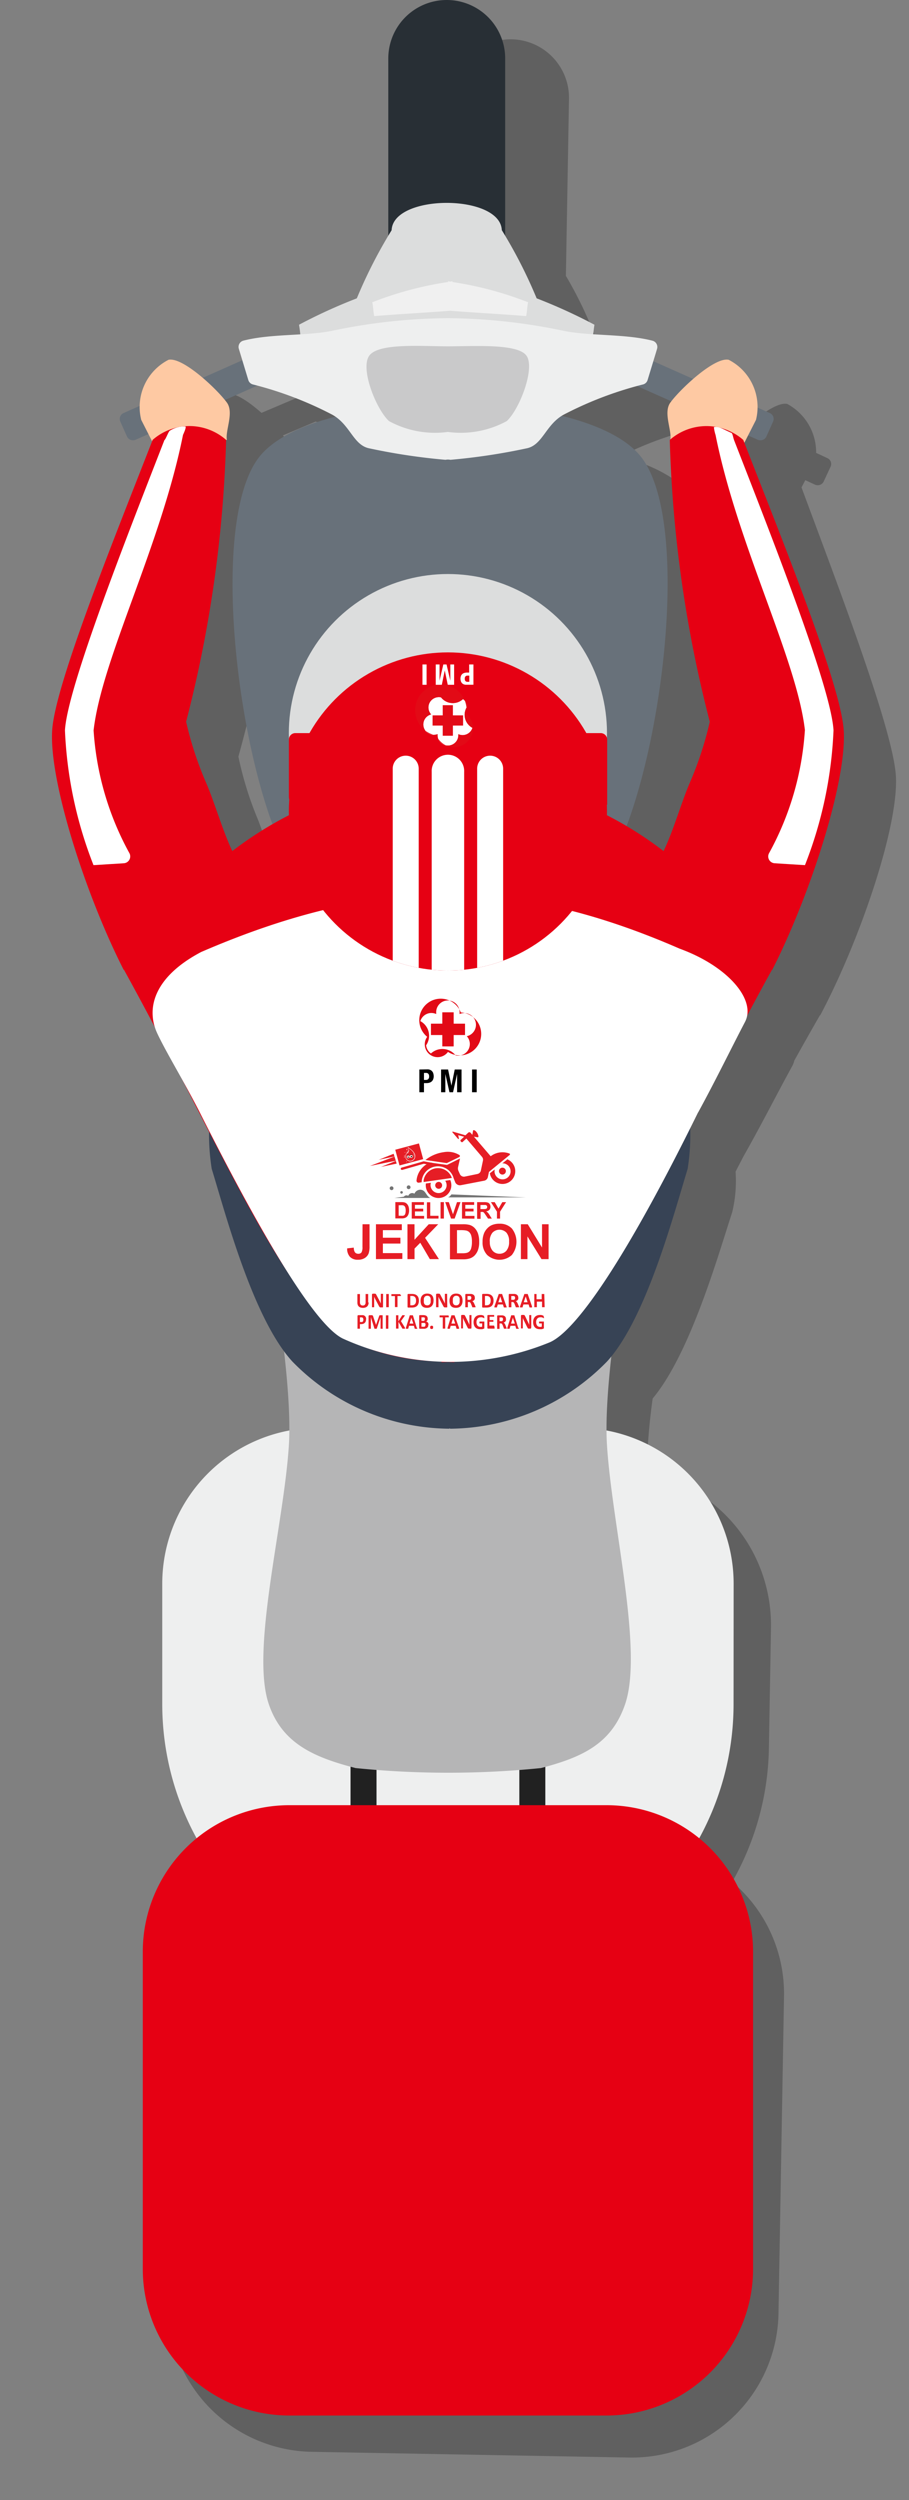 <svg id="map_driver" xmlns="http://www.w3.org/2000/svg" xmlns:xlink="http://www.w3.org/1999/xlink" width="24" height="66" viewBox="0 0 24 66">
  <rect x="0" y="0" width="24" height="66" fill="#808080" stroke="none"/>
  <defs>
    <clipPath id="clip-path">
      <circle id="Ellipse_21" data-name="Ellipse 21" cx="4.2" cy="4.2" r="4.2"/>
    </clipPath>
  </defs>
  <rect id="Map_Driver-2" data-name="Map_Driver" width="24" height="66" fill="none"/>
  <g id="Map_driver-3" data-name="Map_driver" transform="translate(1.372)">
    <path id="Path_682" data-name="Path 682" d="M25.124,12.243l.081-4.672a1.543,1.543,0,1,1,3.086.054L28.209,12.3a10.588,10.588,0,0,1,.8,1.673,10.534,10.534,0,0,1,1.512.727c-.015.088-.026.171-.035.25a8.8,8.8,0,0,1,1.566.2.171.171,0,0,1,.112.216l-.1.324,1.04.485c.345-.289.736-.541.949-.494a1.449,1.449,0,0,1,.763,1.292l.3.14a.169.169,0,0,1,.082.224l-.181.389a.175.175,0,0,1-.233.085l-.254-.118-.1.192c.926,2.505,2.433,6.417,2.493,7.638.065,1.338-.956,4.334-2,6.3l-.006-.005q-.352.613-.678,1.2a.579.579,0,0,1-.059.153c-.351.634-.818,1.558-1.277,2.364l-.214.413A3.514,3.514,0,0,1,32.6,37.02c-.361,1.1-1.1,3.722-2.1,4.918a17.545,17.545,0,0,0-.161,1.951,4.114,4.114,0,0,1,3.285,4.1c-.017.994-.036,2.086-.055,3.18A7.37,7.37,0,0,1,32.6,54.7a3.86,3.86,0,0,1,1.368,3.018l-.146,8.378a3.869,3.869,0,0,1-3.934,3.8L21.5,69.745a3.869,3.869,0,0,1-3.8-3.934l.146-8.378a3.861,3.861,0,0,1,1.472-2.969,7.371,7.371,0,0,1-.844-3.555c.019-1.094.038-2.186.056-3.18a4.114,4.114,0,0,1,3.427-3.986,18.328,18.328,0,0,0-.1-2.091,18.5,18.5,0,0,1-1.826-4.85,3.263,3.263,0,0,1-.057-.977L19.2,34.247c-.216-.4-.409-.762-.536-1.045a1.354,1.354,0,0,1-.051-.129q-.383-.758-.8-1.559l-.006.005c-.974-2-1.89-5.03-1.778-6.365.1-1.225,1.763-5.117,2.774-7.586l-.093-.192-.341.145a.175.175,0,0,1-.23-.093l-.168-.4a.169.169,0,0,1,.089-.221l.405-.171a1.449,1.449,0,0,1,.807-1.219c.208-.038.571.208.9.5l1.047-.444-.086-.3a.171.171,0,0,1,.12-.213,8.328,8.328,0,0,1,1.509-.141c-.006-.081-.015-.166-.027-.256a10.536,10.536,0,0,1,1.537-.673,10.583,10.583,0,0,1,.861-1.644Zm-3.53,3.906-.855.363q.027.034.048.064c.189.269-.058.73-.017.986l-.032,0,.01.008a33.23,33.23,0,0,1-1.186,7.421,9.143,9.143,0,0,0,.5,1.624c.218.531.411,1.27.66,1.807a9.942,9.942,0,0,1,1.073-.694c-1-2.889-1.424-8.206-.167-9.715A3.8,3.8,0,0,1,23.647,17a1.016,1.016,0,0,0-.086-.056,9.3,9.3,0,0,0-1.968-.8Zm10.031.186a9.207,9.207,0,0,0-1.954.718l-.053.031a3.9,3.9,0,0,1,2.068,1.107c1.208,1.561.578,6.913-.542,9.753a10,10,0,0,1,.964.679c.266-.527.486-1.26.722-1.783a9.135,9.135,0,0,0,.557-1.606,33.227,33.227,0,0,1-.926-7.457l.015-.012c.05-.255-.181-.723.017-.986l.023-.03Z" transform="translate(-14.64 -5.017)" fill="rgba(0,0,0,0.25)" fill-rule="evenodd"/>
    <g id="Group_1023" data-name="Group 1023">
      <g id="Motor" transform="translate(1.791)">
        <path id="Path_683" data-name="Path 683" d="M62.886,1.543a1.543,1.543,0,1,0-3.086,0V17.314a1.543,1.543,0,1,0,3.086,0Z" transform="translate(-52.711)" fill="#282f35" fill-rule="evenodd"/>
        <path id="Path_684" data-name="Path 684" d="M52.431,31.962c.043-.96,2.866-.96,2.909,0a12.735,12.735,0,0,1,1.631,4.118c.01.365-.389.763-.785,1.032a9.419,9.419,0,0,1-2.3.218,9.419,9.419,0,0,1-2.3-.218c-.394-.269-.794-.667-.785-1.032a12.735,12.735,0,0,1,1.631-4.118Z" transform="translate(-45.254 -25.886)" fill="#dcdddd" fill-rule="evenodd"/>
        <path id="Path_685" data-name="Path 685" d="M50.061,41.837a14.091,14.091,0,0,1,3.789,1.36c-.053.336-.044.591-.1.927-1.354-.147-2.461-.215-3.8-.358-1.342.143-2.449.211-3.8.358-.051-.336-.043-.591-.1-.927a14.093,14.093,0,0,1,3.789-1.36v-.05l.111.025.111-.025v.05Z" transform="translate(-41.318 -34.624)" fill="#dcdddd" fill-rule="evenodd"/>
        <path id="Path_686" data-name="Path 686" d="M59.437,43.334a9.194,9.194,0,0,1,2,.535c-.028.132-.023.232-.051.365-.714-.058-1.3-.085-2.006-.141-.708.056-1.291.083-2.006.141-.027-.132-.023-.232-.051-.365a9.2,9.2,0,0,1,2-.535v-.02l.059.01.059-.01v.02Z" transform="translate(-50.657 -35.889)" fill="#f0f0f0" fill-rule="evenodd"/>
        <path id="Path_687" data-name="Path 687" d="M37.614,74.7c-1.493-1.861-2.577-9.305-1.08-11.166s8.565-1.861,10.058,0,.4,9.305-1.1,11.166-6.385,1.861-7.878,0Z" transform="translate(-32.84 -51.486)" fill="#68717a" fill-rule="evenodd"/>
        <path id="Path_688" data-name="Path 688" d="M37.707,51.47l-.359-.722Z" transform="translate(-34.108 -42.048)" fill="none" fill-rule="evenodd"/>
        <path id="Path_689" data-name="Path 689" d="M23.659,56.311l2.706-1.353" transform="translate(-22.766 -45.537)" fill="none" fill-rule="evenodd"/>
        <path id="Path_690" data-name="Path 690" d="M40.073,224a4.114,4.114,0,0,0-4.114-4.114H29.1A4.114,4.114,0,0,0,24.987,224v3.181a7.371,7.371,0,0,0,7.371,7.371H32.7a7.371,7.371,0,0,0,7.371-7.371Z" transform="translate(-23.866 -182.192)" fill="#eeefef" fill-rule="evenodd"/>
        <rect id="Rectangle_675" data-name="Rectangle 675" width="0.686" height="2.743" transform="translate(6.092 46.411)" fill="#212121"/>
        <rect id="Rectangle_676" data-name="Rectangle 676" width="0.686" height="2.743" transform="translate(10.549 46.411)" fill="#212121"/>
        <g id="Group_1014" data-name="Group 1014" transform="translate(0 8.4)">
          <path id="Path_691" data-name="Path 691" d="M22.248,54.011l-3.7,1.646a.169.169,0,0,0-.086.223l.175.392a.175.175,0,0,0,.231.089l3.693-1.643Z" transform="translate(-18.449 -53.152)" fill="#68717a" fill-rule="evenodd"/>
          <path id="Path_692" data-name="Path 692" d="M95.467,54.011l3.7,1.646a.169.169,0,0,1,.086.223l-.175.392a.175.175,0,0,1-.231.089l-3.693-1.643Z" transform="translate(-82.004 -53.152)" fill="#68717a" fill-rule="evenodd"/>
          <g id="Group_1013" data-name="Group 1013" transform="translate(3.135)">
            <path id="Path_693" data-name="Path 693" d="M42.264,49a.455.455,0,0,1,.064,0,15.344,15.344,0,0,1,2.991.334c.687.141,1.627.074,2.35.262a.171.171,0,0,1,.116.214c-.069.231-.195.642-.25.824a.171.171,0,0,1-.119.115,9.574,9.574,0,0,0-2.1.8c-.48.268-.552.812-.988.89a16.29,16.29,0,0,1-2,.3.308.308,0,0,0-.128,0,16.29,16.29,0,0,1-2-.3c-.436-.078-.509-.622-.988-.89a9.564,9.564,0,0,0-2.1-.8.171.171,0,0,1-.119-.116l-.25-.824a.171.171,0,0,1,.116-.215c.724-.189,1.663-.12,2.351-.262A15.343,15.343,0,0,1,42.2,49,.458.458,0,0,1,42.264,49Z" transform="translate(-36.735 -49)" fill="#eeefef" fill-rule="evenodd"/>
            <path id="Path_694" data-name="Path 694" d="M58.6,53.3c.689,0,1.819-.077,2.068.237s-.165,1.412-.512,1.736a2.539,2.539,0,0,1-1.556.287,2.538,2.538,0,0,1-1.556-.287c-.346-.324-.773-1.407-.512-1.736S57.913,53.3,58.6,53.3Z" transform="translate(-53.073 -52.557)" fill="#c9c9ca" fill-rule="evenodd"/>
          </g>
        </g>
        <path id="Path_695" data-name="Path 695" d="M37.768,173H48.492s-1.333,6.041-1.172,8.513c.137,2.119.963,5.4.477,6.823-.358,1.046-1.136,1.4-2.222,1.684a24.37,24.37,0,0,1-4.892,0c-1.085-.281-1.934-.639-2.292-1.684-.486-1.418.39-4.7.528-6.823.161-2.469-1.151-8.5-1.152-8.513Z" transform="translate(-34.456 -143.343)" fill="#b5b5b6" fill-rule="evenodd"/>
        <path id="Path_696" data-name="Path 696" d="M38.1,281.867A3.869,3.869,0,0,0,34.234,278H25.854a3.869,3.869,0,0,0-3.867,3.867v8.379a3.869,3.869,0,0,0,3.867,3.867h8.379a3.869,3.869,0,0,0,3.867-3.867Z" transform="translate(-21.38 -230.343)" fill="#e60013" fill-rule="evenodd"/>
      </g>
      <g id="Driver" transform="translate(0 9.488)">
        <path id="Path_697" data-name="Path 697" d="M104.759,57.672l-1.888-.2c.045-.255-.193-.72,0-.986.257-.353,1.162-1.207,1.539-1.13a1.4,1.4,0,0,1,.722,1.587l-.373.734" transform="translate(-86.544 -55.346)" fill="#fec9a3" fill-rule="evenodd"/>
        <path id="Path_698" data-name="Path 698" d="M21.817,57.672l1.888-.2c-.045-.255.193-.72,0-.986-.257-.353-1.162-1.207-1.539-1.13a1.4,1.4,0,0,0-.722,1.587l.373.734" transform="translate(-19.087 -55.346)" fill="#fec9a3" fill-rule="evenodd"/>
        <g id="Celana" transform="translate(4.138 19.55)">
          <path id="Path_699" data-name="Path 699" d="M44.788,169.389a5.884,5.884,0,0,1,0,1.82c-.355,1.151-1.084,3.943-2.129,5.086a5.848,5.848,0,0,1-4.143,1.774l-.011-.013-.011.013a5.848,5.848,0,0,1-4.143-1.774c-1.046-1.143-1.774-3.935-2.129-5.086a5.861,5.861,0,0,1,0-1.82Z" transform="translate(-32.142 -169.389)" fill="#374355" fill-rule="evenodd"/>
        </g>
        <g id="Jaket" transform="translate(0 1.768)">
          <path id="Jaket1" d="M18.627,74.871a9.664,9.664,0,0,1,5.524,2c.257-.531.464-1.269.691-1.8a9.14,9.14,0,0,0,.529-1.615,33.224,33.224,0,0,1-1.056-7.44,1.47,1.47,0,0,1,1.94,0c.966,2.486,2.571,6.431,2.652,7.661.088,1.337-.88,4.35-1.889,6.333l-.006-.005c-2.412,4.379-3.823,7.876-5.657,9.649a5.975,5.975,0,0,1-2.728.69v.022l-.169-.01-.169.01v-.023a5.97,5.97,0,0,1-2.728-.69c-1.834-1.774-3.245-5.27-5.657-9.649l-.006.005c-1.009-1.983-1.977-5-1.889-6.333.081-1.231,1.686-5.176,2.652-7.661a1.47,1.47,0,0,1,1.94,0,33.258,33.258,0,0,1-1.056,7.44,9.126,9.126,0,0,0,.529,1.615c.227.527.434,1.263.691,1.8a9.664,9.664,0,0,1,5.524-2v-.014l.169.006.169-.006Z" transform="translate(-8.003 -65.658)" fill="#e60013" fill-rule="evenodd"/>
          <path id="lengan" d="M10.747,73.685a7.768,7.768,0,0,0,.949,3.248.181.181,0,0,1-.151.26l-.8.05a10.97,10.97,0,0,1-.754-3.558c.062-1.135,1.659-5.176,2.625-7.661.04-.028.109-.236.146-.252a.747.747,0,0,1,.4-.112c.058-.008-.052.215-.055.228C12.521,68.814,10.962,71.8,10.747,73.685Z" transform="translate(-9.648 -65.659)" fill="#fff" fill-rule="evenodd"/>
          <path id="lengan1" d="M112.334,73.762a7.77,7.77,0,0,1-.949,3.248.18.18,0,0,0,.151.26l.8.05a10.965,10.965,0,0,0,.754-3.558c-.062-1.135-1.659-5.176-2.625-7.661-.023-.059-.04-.178-.067-.19-.259-.116-.327-.174-.467-.156a1.064,1.064,0,0,0,.045.209c.586,2.927,2.146,5.916,2.36,7.8Z" transform="translate(-92.455 -65.736)" fill="#fff" fill-rule="evenodd"/>
          <path id="Path_700" data-name="Path 700" d="M37.91,143.5c.446-.814.9-1.745,1.236-2.386.308-.579-.44-1.47-1.721-1.937-4.259-1.856-7.859-1.98-12.636.087-1.232.649-1.472,1.481-1.156,2.154.238.507.7,1.257,1.121,2.082,1.85,3.675,3.11,5.65,3.779,5.971a6.887,6.887,0,0,0,5.425.111c.711-.262,2.067-2.254,3.95-6.082Z" transform="translate(-20.85 -125.387)" fill="#fff" fill-rule="evenodd"/>
          <g id="Group_1015" data-name="Group 1015" transform="translate(9.685 15.142)">
            <path id="Path_701" data-name="Path 701" d="M66.944,156.179h.3v.3h-.3v.3h-.3v-.3h-.3v-.3h.3v-.3h.3v.3" transform="translate(-66.023 -155.552)" fill="#e20a16"/>
            <path id="Path_702" data-name="Path 702" d="M64.72,154.958a.567.567,0,1,1,.886-.644.567.567,0,1,1-.338,1.041.339.339,0,0,1-.548-.4Zm-.179-.414a.44.44,0,0,1,.15.636.307.307,0,0,0,.127.217.444.444,0,0,1,.652.051.312.312,0,0,0,.245-.051.305.305,0,0,0,.049-.456.309.309,0,1,0-.19-.585v-.032a.309.309,0,1,0-.617,0c0,.011,0,.021,0,.032a.305.305,0,0,0-.419.187" transform="translate(-64.497 -153.983)" fill="#e20a16"/>
            <path id="Path_703" data-name="Path 703" d="M65.977,165.3H66.1v-.6h-.122Zm-.817-.6v.6h.112v-.483l.109.483h.095l.107-.483,0,.483H65.7v-.6h-.18l-.087.427-.088-.427Zm-.574,0v.6h.122v-.241h.065a.264.264,0,0,0,.079-.011.157.157,0,0,0,.06-.033.143.143,0,0,0,.039-.057.21.21,0,0,0,.014-.081.257.257,0,0,0-.009-.066.154.154,0,0,0-.028-.058.136.136,0,0,0-.051-.041.172.172,0,0,0-.078-.016Zm.122.274v-.184h.051a.08.08,0,0,1,.065.024.105.105,0,0,1,.02.07.091.091,0,0,1-.023.069.079.079,0,0,1-.058.022h-.054" transform="translate(-64.571 -162.863)" fill-rule="evenodd"/>
          </g>
          <g id="Group_1018" data-name="Group 1018" transform="translate(7.796 20.48)">
            <g id="Group_1016" data-name="Group 1016">
              <path id="Path_704" data-name="Path 704" d="M60.89,185.126h.16a.316.316,0,0,1,.083.008.147.147,0,0,1,.065.04.191.191,0,0,1,.041.07.322.322,0,0,1,.014.1.284.284,0,0,1-.013.092.192.192,0,0,1-.046.077.156.156,0,0,1-.062.034.269.269,0,0,1-.077.009H60.89Zm.088.073v.287h.065a.239.239,0,0,0,.053,0,.082.082,0,0,0,.035-.017.093.093,0,0,0,.023-.042.285.285,0,0,0,.009-.079.262.262,0,0,0-.009-.077.1.1,0,0,0-.025-.042.083.083,0,0,0-.041-.02.4.4,0,0,0-.072,0h-.039Z" transform="translate(-59.62 -185.126)" fill="#e61d25"/>
              <path id="Path_705" data-name="Path 705" d="M63.415,185.561v-.434h.322v.073H63.5v.1h.218v.073H63.5v.118h.242v.073Z" transform="translate(-61.712 -185.127)" fill="#e61d25"/>
              <path id="Path_706" data-name="Path 706" d="M65.757,185.578v-.43h.088v.357h.218v.073Z" transform="translate(-63.653 -185.144)" fill="#e61d25"/>
              <rect id="Rectangle_677" data-name="Rectangle 677" width="0.088" height="0.434" transform="translate(2.464 0)" fill="#e61d25"/>
              <path id="Path_707" data-name="Path 707" d="M68.726,185.561l-.154-.434h.095l.11.321.106-.321h.093l-.155.434h-.093Z" transform="translate(-65.985 -185.127)" fill="#e61d25"/>
              <path id="Path_708" data-name="Path 708" d="M71.156,185.561v-.434h.321v.073h-.234v.1h.218v.073h-.218v.118h.242v.073Z" transform="translate(-68.126 -185.127)" fill="#e61d25"/>
              <path id="Path_709" data-name="Path 709" d="M73.486,185.559v-.434h.184a.319.319,0,0,1,.1.012.1.1,0,0,1,.05.042.126.126,0,0,1,.019.069.116.116,0,0,1-.029.081.137.137,0,0,1-.086.04.2.2,0,0,1,.047.036.491.491,0,0,1,.05.07l.053.085h-.1l-.063-.094a.6.6,0,0,0-.046-.064.067.067,0,0,0-.026-.017.145.145,0,0,0-.044,0h-.017v.181h-.087Zm.088-.25h.065a.343.343,0,0,0,.079-.005.047.047,0,0,0,.025-.018.056.056,0,0,0,.009-.033.051.051,0,0,0-.012-.035.054.054,0,0,0-.033-.017h-.132Z" transform="translate(-70.057 -185.125)" fill="#e61d25"/>
              <path id="Path_710" data-name="Path 710" d="M75.773,185.561v-.182l-.159-.251h.1l.1.171.1-.171h.1l-.159.252v.182Z" transform="translate(-71.82 -185.127)" fill="#e61d25"/>
              <path id="Path_711" data-name="Path 711" d="M53.887,188.533h.185v.583a.6.6,0,0,1-.02.176.248.248,0,0,1-.1.129.324.324,0,0,1-.187.049.278.278,0,0,1-.21-.076.312.312,0,0,1-.074-.224l.175-.02a.242.242,0,0,0,.023.112.1.1,0,0,0,.092.05.1.1,0,0,0,.088-.035.279.279,0,0,0,.026-.147Z" transform="translate(-53.483 -187.949)" fill="#e61d25"/>
              <path id="Path_712" data-name="Path 712" d="M57.907,189.45v-.921h.683v.156h-.5v.2h.463v.154h-.463v.252h.514v.154Z" transform="translate(-57.149 -187.945)" fill="#e61d25"/>
              <path id="Path_713" data-name="Path 713" d="M62.756,189.45v-.921h.186v.409l.376-.409h.25l-.347.359.366.562h-.24l-.253-.432-.151.154v.278Z" transform="translate(-61.166 -187.945)" fill="#e61d25"/>
              <path id="Path_714" data-name="Path 714" d="M69.3,188.531h.34a.669.669,0,0,1,.175.017.309.309,0,0,1,.139.085.406.406,0,0,1,.088.149.681.681,0,0,1,.03.218.6.6,0,0,1-.028.2.407.407,0,0,1-.1.163.326.326,0,0,1-.131.074.558.558,0,0,1-.164.02H69.3v-.921Zm.186.156v.61h.139a.5.5,0,0,0,.112-.009.17.17,0,0,0,.075-.038.2.2,0,0,0,.049-.089.6.6,0,0,0,.019-.169.552.552,0,0,0-.019-.164.21.21,0,0,0-.053-.089.176.176,0,0,0-.086-.043.844.844,0,0,0-.153-.009h-.084Z" transform="translate(-66.588 -187.947)" fill="#e61d25"/>
              <path id="Path_715" data-name="Path 715" d="M74.325,188.921a.584.584,0,0,1,.042-.236.434.434,0,0,1,.086-.126.358.358,0,0,1,.119-.083.505.505,0,0,1,.2-.036.432.432,0,0,1,.326.126.564.564,0,0,1,0,.7.484.484,0,0,1-.651,0A.476.476,0,0,1,74.325,188.921Zm.192-.006a.345.345,0,0,0,.072.237.235.235,0,0,0,.183.081.233.233,0,0,0,.182-.08.352.352,0,0,0,.071-.24.346.346,0,0,0-.069-.236.257.257,0,0,0-.37,0,.348.348,0,0,0-.071.238Z" transform="translate(-70.752 -187.87)" fill="#e61d25"/>
              <path id="Path_716" data-name="Path 716" d="M80.226,189.45v-.921h.181l.377.615v-.615h.173v.921H80.77l-.371-.6v.6Z" transform="translate(-75.641 -187.945)" fill="#e61d25"/>
            </g>
            <g id="Group_1017" data-name="Group 1017" transform="translate(0.265 2.414)">
              <path id="Path_717" data-name="Path 717" d="M55.351,199.461a.168.168,0,0,1-.01.06.118.118,0,0,1-.029.045.125.125,0,0,1-.047.028.2.2,0,0,1-.064.01.206.206,0,0,1-.062-.009.121.121,0,0,1-.046-.026.114.114,0,0,1-.029-.043.171.171,0,0,1-.01-.061v-.221a.009.009,0,0,1,0-.005l.006,0,.011,0h.034l.011,0,.006,0a.008.008,0,0,1,0,.005v.214a.116.116,0,0,0,.005.037.066.066,0,0,0,.015.026.064.064,0,0,0,.024.016.089.089,0,0,0,.031.005.084.084,0,0,0,.031-.005.061.061,0,0,0,.023-.016.07.07,0,0,0,.015-.025.105.105,0,0,0,.005-.034v-.219a.009.009,0,0,1,0-.005l.006,0,.011,0h.034l.011,0,.006,0a.009.009,0,0,1,0,.005v.218Z" transform="translate(-55.051 -199.226)" fill="#e61d25"/>
              <path id="Path_718" data-name="Path 718" d="M57.543,199.581a.027.027,0,0,1,0,.011.026.026,0,0,1-.006.009l-.009,0-.011,0h-.031l-.017,0a.035.035,0,0,1-.013-.007.062.062,0,0,1-.012-.014l-.013-.023-.09-.17-.016-.033-.015-.034h0c0,.013,0,.027,0,.04s0,.027,0,.042v.19a.009.009,0,0,1,0,.005l-.005,0-.01,0a.161.161,0,0,1-.033,0l-.01,0,0,0a.009.009,0,0,1,0-.005v-.326a.025.025,0,0,1,.008-.02.028.028,0,0,1,.019-.007h.04l.017,0a.037.037,0,0,1,.013.006.043.043,0,0,1,.011.011.144.144,0,0,1,.01.019l.071.133.012.024.012.023.011.023.01.022h0c0-.013,0-.027,0-.041s0-.028,0-.041v-.17a.009.009,0,0,1,0-.005l.006,0,.01,0h.033l.01,0,0,0a.009.009,0,0,1,0,.005Z" transform="translate(-56.864 -199.236)" fill="#e61d25"/>
              <path id="Path_719" data-name="Path 719" d="M59.533,199.586a.008.008,0,0,1,0,0l-.006,0-.011,0h-.034l-.011,0-.006,0a.007.007,0,0,1,0,0v-.343a.008.008,0,0,1,0-.005l.006,0,.011,0h.034l.011,0,.006,0a.008.008,0,0,1,0,.005Z" transform="translate(-58.701 -199.226)" fill="#e61d25"/>
              <path id="Path_720" data-name="Path 720" d="M60.416,199.278v.014a.033.033,0,0,1,0,.009.012.012,0,0,1,0,.005l0,0h-.091v.292a.008.008,0,0,1,0,0l-.006,0-.011,0h-.034l-.011,0-.006,0a.007.007,0,0,1,0,0v-.291h-.093l0,0,0-.005a.042.042,0,0,1,0-.009.107.107,0,0,1,0-.014.113.113,0,0,1,0-.014.047.047,0,0,1,0-.009l0,0,0,0H60.4l0,0,0,0a.037.037,0,0,1,0,.009v.014Z" transform="translate(-59.263 -199.241)" fill="#e61d25"/>
              <path id="Path_721" data-name="Path 721" d="M63.063,199.43a.247.247,0,0,1-.013.086.143.143,0,0,1-.037.058.148.148,0,0,1-.059.033.3.3,0,0,1-.083.01h-.087a.023.023,0,0,1-.015-.005.022.022,0,0,1-.006-.017v-.316a.022.022,0,0,1,.006-.017.022.022,0,0,1,.015-.005h.093a.263.263,0,0,1,.082.011.151.151,0,0,1,.057.034.145.145,0,0,1,.035.055.218.218,0,0,1,.012.076Zm-.076,0a.178.178,0,0,0-.006-.048.1.1,0,0,0-.019-.038.088.088,0,0,0-.034-.025.141.141,0,0,0-.055-.009h-.037v.247h.039a.147.147,0,0,0,.051-.008.087.087,0,0,0,.034-.024.1.1,0,0,0,.021-.039.2.2,0,0,0,.007-.055Z" transform="translate(-61.436 -199.247)" fill="#e61d25"/>
              <path id="Path_722" data-name="Path 722" d="M65.117,199.389a.267.267,0,0,1-.011.081.165.165,0,0,1-.033.061.141.141,0,0,1-.055.038.2.2,0,0,1-.075.013.224.224,0,0,1-.074-.011.128.128,0,0,1-.052-.034.143.143,0,0,1-.032-.058.291.291,0,0,1-.011-.083.258.258,0,0,1,.011-.079.16.16,0,0,1,.033-.06.146.146,0,0,1,.055-.038.2.2,0,0,1,.076-.013.219.219,0,0,1,.073.011.129.129,0,0,1,.053.034.148.148,0,0,1,.032.057.277.277,0,0,1,.011.082Zm-.077,0a.285.285,0,0,0,0-.051.114.114,0,0,0-.015-.04.072.072,0,0,0-.029-.026.1.1,0,0,0-.045-.009.091.091,0,0,0-.045.01.084.084,0,0,0-.029.027.114.114,0,0,0-.016.04.244.244,0,0,0,0,.048.3.3,0,0,0,0,.053.114.114,0,0,0,.015.04.069.069,0,0,0,.029.026.1.1,0,0,0,.045.009.094.094,0,0,0,.045-.01.081.081,0,0,0,.029-.028.114.114,0,0,0,.016-.04.252.252,0,0,0,0-.049Z" transform="translate(-63.103 -199.205)" fill="#e61d25"/>
              <path id="Path_723" data-name="Path 723" d="M67.431,199.581a.03.03,0,0,1,0,.011.029.029,0,0,1-.006.009l-.009,0-.01,0h-.031l-.017,0a.034.034,0,0,1-.013-.007.058.058,0,0,1-.012-.014l-.013-.023-.09-.17-.016-.033c-.005-.012-.01-.023-.015-.034h0c0,.013,0,.027,0,.04s0,.027,0,.042v.19a.009.009,0,0,1,0,.005l-.005,0-.01,0h-.034l-.01,0-.005,0a.01.01,0,0,1,0-.005v-.326a.025.025,0,0,1,.008-.02.029.029,0,0,1,.019-.007H67.2l.018,0a.038.038,0,0,1,.013.006.05.05,0,0,1,.011.011.145.145,0,0,1,.01.019l.071.133.012.024.012.023.011.023.01.022h0c0-.013,0-.027,0-.041s0-.028,0-.041v-.17a.008.008,0,0,1,0-.005l.006,0,.01,0h.033l.01,0,0,0a.01.01,0,0,1,0,.005Z" transform="translate(-65.055 -199.236)" fill="#e61d25"/>
              <path id="Path_724" data-name="Path 724" d="M69.59,199.389a.267.267,0,0,1-.011.081.162.162,0,0,1-.033.061.144.144,0,0,1-.055.038.2.2,0,0,1-.076.013.222.222,0,0,1-.074-.011.128.128,0,0,1-.053-.034.146.146,0,0,1-.032-.058.291.291,0,0,1-.011-.083.258.258,0,0,1,.011-.079.161.161,0,0,1,.033-.06.144.144,0,0,1,.055-.038.2.2,0,0,1,.076-.013.22.22,0,0,1,.073.011.129.129,0,0,1,.053.034.146.146,0,0,1,.032.057.277.277,0,0,1,.011.082Zm-.077,0a.284.284,0,0,0,0-.051.111.111,0,0,0-.015-.04.072.072,0,0,0-.029-.026.1.1,0,0,0-.045-.009.091.091,0,0,0-.045.01.084.084,0,0,0-.029.027.114.114,0,0,0-.016.04.243.243,0,0,0,0,.048.3.3,0,0,0,0,.053.114.114,0,0,0,.015.04.069.069,0,0,0,.028.026.1.1,0,0,0,.045.009.093.093,0,0,0,.045-.01.083.083,0,0,0,.029-.028.116.116,0,0,0,.016-.04.252.252,0,0,0,0-.049Z" transform="translate(-66.81 -199.205)" fill="#e61d25"/>
              <path id="Path_725" data-name="Path 725" d="M71.888,199.6a.011.011,0,0,1,0,.005l-.005,0-.012,0h-.041l-.011,0-.006,0,0-.006-.033-.081-.011-.024a.072.072,0,0,0-.013-.017.043.043,0,0,0-.016-.011.051.051,0,0,0-.021,0h-.023v.138a.008.008,0,0,1,0,0l-.006,0-.011,0h-.034l-.011,0-.006,0a.008.008,0,0,1,0,0v-.329a.021.021,0,0,1,.022-.023h.135a.159.159,0,0,1,.039.011.094.094,0,0,1,.03.02.082.082,0,0,1,.019.029.107.107,0,0,1,.006.038.111.111,0,0,1,0,.033.084.084,0,0,1-.014.027.09.09,0,0,1-.022.02.121.121,0,0,1-.03.014l.015.01a.071.071,0,0,1,.013.014.123.123,0,0,1,.012.018.248.248,0,0,1,.011.023l.031.072.006.016a.033.033,0,0,1,0,.008Zm-.1-.246a.054.054,0,0,0-.008-.03.044.044,0,0,0-.027-.017l-.013,0h-.053v.1h.038a.089.089,0,0,0,.027,0,.056.056,0,0,0,.02-.011.045.045,0,0,0,.012-.017.053.053,0,0,0,0-.021Z" transform="translate(-68.776 -199.242)" fill="#e61d25"/>
              <path id="Path_726" data-name="Path 726" d="M74.558,199.427a.247.247,0,0,1-.013.086.145.145,0,0,1-.037.058.148.148,0,0,1-.059.033.3.3,0,0,1-.083.01h-.087a.023.023,0,0,1-.016-.005.023.023,0,0,1-.006-.017v-.316a.021.021,0,0,1,.022-.023h.093a.26.26,0,0,1,.082.011.15.15,0,0,1,.057.034.145.145,0,0,1,.035.055.218.218,0,0,1,.012.076Zm-.076,0a.179.179,0,0,0-.006-.048.1.1,0,0,0-.019-.038.09.09,0,0,0-.034-.025.141.141,0,0,0-.055-.009h-.037v.247h.038a.147.147,0,0,0,.051-.008.087.087,0,0,0,.034-.024.1.1,0,0,0,.021-.039.2.2,0,0,0,.007-.055Z" transform="translate(-70.96 -199.244)" fill="#e61d25"/>
              <path id="Path_727" data-name="Path 727" d="M76.431,199.568a.081.081,0,0,1,0,.016.009.009,0,0,1,0,.009.017.017,0,0,1-.011,0h-.044l-.012,0-.006,0,0-.006-.024-.073H76.2l-.023.071,0,.007-.006,0-.011,0h-.04a.015.015,0,0,1-.01,0,.011.011,0,0,1,0-.009.076.076,0,0,1,0-.016l.112-.322,0-.008.007,0,.014,0h.049l.015,0a.014.014,0,0,1,.008,0,.026.026,0,0,1,0,.008l.112.322Zm-.166-.266h0l-.051.154h.1Z" transform="translate(-72.489 -199.226)" fill="#e61d25"/>
              <path id="Path_728" data-name="Path 728" d="M78.59,199.6a.013.013,0,0,1,0,.005l-.005,0-.012,0H78.53l-.011,0-.006,0,0-.006-.032-.081c0-.009-.008-.017-.012-.024a.073.073,0,0,0-.012-.017.046.046,0,0,0-.016-.011.052.052,0,0,0-.021,0h-.023v.138a.008.008,0,0,1,0,0l-.006,0-.011,0a.19.19,0,0,1-.036,0l-.011,0-.006,0a.008.008,0,0,1,0,0v-.329a.02.02,0,0,1,.022-.023h.135a.157.157,0,0,1,.039.011.094.094,0,0,1,.03.02.08.08,0,0,1,.019.029.107.107,0,0,1,.007.038.111.111,0,0,1,0,.033.086.086,0,0,1-.014.027.09.09,0,0,1-.022.02.121.121,0,0,1-.03.014l.015.01a.078.078,0,0,1,.014.014.137.137,0,0,1,.012.018.252.252,0,0,1,.011.023l.031.072.006.016a.026.026,0,0,1,0,.008Zm-.095-.246a.054.054,0,0,0-.008-.03.043.043,0,0,0-.027-.017l-.013,0h-.053v.1h.038a.09.09,0,0,0,.028,0,.055.055,0,0,0,.02-.011.043.043,0,0,0,.012-.017.056.056,0,0,0,0-.021Z" transform="translate(-74.328 -199.242)" fill="#e61d25"/>
              <path id="Path_729" data-name="Path 729" d="M80.348,199.568a.081.081,0,0,1,0,.016.009.009,0,0,1,0,.009.017.017,0,0,1-.011,0H80.3l-.012,0-.006,0,0-.006-.024-.073h-.136l-.023.071,0,.007-.006,0-.011,0h-.04a.015.015,0,0,1-.01,0,.011.011,0,0,1,0-.009.076.076,0,0,1,0-.016l.112-.322,0-.008.007,0,.014,0h.049l.015,0a.014.014,0,0,1,.008,0,.026.026,0,0,1,0,.008l.112.322Zm-.166-.266h0l-.051.154h.1Z" transform="translate(-75.735 -199.226)" fill="#e61d25"/>
              <path id="Path_730" data-name="Path 730" d="M82.531,199.586a.007.007,0,0,1,0,0l-.006,0-.011,0h-.035l-.011,0-.006,0a.007.007,0,0,1,0,0v-.147h-.136v.147a.007.007,0,0,1,0,0l-.006,0-.011,0h-.034l-.011,0-.006,0a.007.007,0,0,1,0,0v-.343a.008.008,0,0,1,0-.005l.006,0,.011,0H82.3l.011,0,.006,0a.008.008,0,0,1,0,.005v.133h.136v-.133a.008.008,0,0,1,0-.005l.006,0,.011,0h.035l.011,0,.006,0a.007.007,0,0,1,0,.005Z" transform="translate(-77.584 -199.226)" fill="#e61d25"/>
              <path id="Path_731" data-name="Path 731" d="M55.262,202.641a.152.152,0,0,1-.009.054.1.1,0,0,1-.026.04.11.11,0,0,1-.042.025.178.178,0,0,1-.058.008H55.1v.116a.008.008,0,0,1,0,.005l-.005,0-.01,0h-.034l-.01,0-.005,0a.009.009,0,0,1,0-.005v-.326a.027.027,0,0,1,.006-.02.023.023,0,0,1,.017-.007h.1l.026,0a.11.11,0,0,1,.031.012.088.088,0,0,1,.026.022.094.094,0,0,1,.017.031.131.131,0,0,1,.006.04Zm-.072.005a.07.07,0,0,0-.006-.031.045.045,0,0,0-.035-.026l-.021,0H55.1v.123h.031a.069.069,0,0,0,.027,0,.047.047,0,0,0,.018-.013.06.06,0,0,0,.011-.021A.089.089,0,0,0,55.191,202.647Z" transform="translate(-55.03 -201.961)" fill="#e61d25"/>
              <path id="Path_732" data-name="Path 732" d="M57.09,202.881a.009.009,0,0,1,0,.005l-.005,0-.01,0a.143.143,0,0,1-.032,0l-.01,0-.005,0a.009.009,0,0,1,0-.005v-.3h0l-.1.3a.013.013,0,0,1,0,.006l-.006,0-.01,0h-.03l-.01,0-.006,0,0-.005-.094-.3h0v.3a.009.009,0,0,1,0,.005l-.005,0-.01,0h-.031l-.01,0-.005,0a.011.011,0,0,1,0-.005v-.323a.031.031,0,0,1,.007-.022.025.025,0,0,1,.019-.008h.045l.021,0a.038.038,0,0,1,.015.007.037.037,0,0,1,.01.013.1.1,0,0,1,.007.02l.073.216h0l.076-.216a.124.124,0,0,1,.007-.02.045.045,0,0,1,.009-.013A.029.029,0,0,1,57,202.53l.017,0h.046l.012,0a.021.021,0,0,1,.008.006.03.03,0,0,1,0,.009.045.045,0,0,1,0,.013v.323Z" transform="translate(-56.413 -201.958)" fill="#e61d25"/>
              <path id="Path_733" data-name="Path 733" d="M59.482,202.872a.008.008,0,0,1,0,.005l-.005,0-.01,0a.162.162,0,0,1-.033,0l-.01,0-.006,0a.008.008,0,0,1,0-.005v-.343a.008.008,0,0,1,0-.005l.006,0,.011,0h.034l.01,0,.005,0a.008.008,0,0,1,0,.005Z" transform="translate(-58.662 -201.949)" fill="#e61d25"/>
              <path id="Path_734" data-name="Path 734" d="M61.191,202.872a.011.011,0,0,1,0,.005l-.005,0-.011,0h-.041a.023.023,0,0,1-.011,0,.019.019,0,0,1-.005-.007l-.1-.172v.172a.009.009,0,0,1,0,.005l-.005,0-.01,0h-.034l-.01,0-.006,0a.009.009,0,0,1,0-.005v-.342a.009.009,0,0,1,0-.005l.006,0,.01,0H61l.01,0,.005,0a.009.009,0,0,1,0,.005v.154l.1-.154,0-.006.007,0,.011,0h.034l.011,0,.006,0a.009.009,0,0,1,0,0,.024.024,0,0,1,0,.01l-.009.016-.092.13.1.164.007.015a.019.019,0,0,1,0,.006Z" transform="translate(-59.93 -201.95)" fill="#e61d25"/>
              <path id="Path_735" data-name="Path 735" d="M62.779,202.854a.106.106,0,0,1,0,.016.009.009,0,0,1,0,.009.015.015,0,0,1-.01,0H62.73l-.011,0-.005,0,0-.006-.023-.073h-.127l-.021.071a.022.022,0,0,1,0,.007l-.005,0-.011,0h-.037a.013.013,0,0,1-.009,0,.012.012,0,0,1,0-.009.132.132,0,0,1,0-.016l.1-.322,0-.008a.013.013,0,0,1,.007,0l.013,0h.046l.014,0a.014.014,0,0,1,.007,0,.026.026,0,0,1,0,.008l.1.322Zm-.154-.266h0l-.048.154h.1Z" transform="translate(-61.197 -201.949)" fill="#e61d25"/>
              <path id="Path_736" data-name="Path 736" d="M64.779,202.788a.118.118,0,0,1,0,.035.1.1,0,0,1-.014.028.091.091,0,0,1-.021.021.12.12,0,0,1-.027.014.15.15,0,0,1-.031.008.223.223,0,0,1-.037,0h-.089a.021.021,0,0,1-.015-.005.023.023,0,0,1-.006-.017v-.316a.023.023,0,0,1,.006-.017.02.02,0,0,1,.015-.005h.085a.209.209,0,0,1,.053.006.1.1,0,0,1,.036.017.074.074,0,0,1,.022.029.1.1,0,0,1,.008.041.09.09,0,0,1,0,.025.073.073,0,0,1-.009.021.07.07,0,0,1-.034.029.082.082,0,0,1,.026.01.074.074,0,0,1,.021.017.09.09,0,0,1,.014.026.1.1,0,0,1,.005.034Zm-.089-.153a.058.058,0,0,0,0-.02.035.035,0,0,0-.009-.014.04.04,0,0,0-.016-.009.084.084,0,0,0-.025,0H64.6v.094h.038a.061.061,0,0,0,.024,0,.039.039,0,0,0,.015-.01.04.04,0,0,0,.009-.015.055.055,0,0,0,0-.019Zm.017.156a.062.062,0,0,0,0-.023.041.041,0,0,0-.011-.017.052.052,0,0,0-.019-.01.107.107,0,0,0-.031,0H64.6v.1h.05a.075.075,0,0,0,.024,0,.048.048,0,0,0,.017-.009.042.042,0,0,0,.011-.016.053.053,0,0,0,0-.021Z" transform="translate(-62.905 -201.965)" fill="#e61d25"/>
              <path id="Path_737" data-name="Path 737" d="M66.331,204.2a.053.053,0,0,1-.008.035.056.056,0,0,1-.061,0,.05.05,0,0,1-.008-.034.053.053,0,0,1,.009-.035.056.056,0,0,1,.061,0,.051.051,0,0,1,.008.034Z" transform="translate(-64.329 -203.308)" fill="#e61d25"/>
              <path id="Path_738" data-name="Path 738" d="M67.884,202.558v.014a.047.047,0,0,1,0,.009l0,.005,0,0H67.79v.292a.008.008,0,0,1,0,.005l-.006,0-.01,0a.16.16,0,0,1-.033,0l-.011,0-.005,0a.008.008,0,0,1,0-.005v-.292h-.084l0,0,0-.005a.048.048,0,0,1,0-.009v-.028a.048.048,0,0,1,0-.009l0,0,0,0h.237l0,0,0,0a.047.047,0,0,1,0,.009Z" transform="translate(-65.468 -201.958)" fill="#e61d25"/>
              <path id="Path_739" data-name="Path 739" d="M69.22,202.857a.088.088,0,0,1,0,.016.01.01,0,0,1,0,.009.016.016,0,0,1-.01,0h-.041l-.011,0-.005,0,0-.006-.023-.073H69l-.021.071,0,.007-.005,0-.011,0a.219.219,0,0,1-.037,0,.013.013,0,0,1-.009,0,.011.011,0,0,1,0-.009.1.1,0,0,1,0-.016l.1-.322,0-.008a.013.013,0,0,1,.007,0l.013,0h.046l.014,0a.014.014,0,0,1,.007,0l0,.008Zm-.154-.266h0l-.048.154h.1Z" transform="translate(-66.533 -201.952)" fill="#e61d25"/>
              <path id="Path_740" data-name="Path 740" d="M71.257,202.862a.031.031,0,0,1,0,.012.024.024,0,0,1-.006.008l-.008,0-.01,0H71.2l-.016,0a.032.032,0,0,1-.012-.007.057.057,0,0,1-.011-.014l-.012-.023-.084-.17-.015-.033c0-.012-.01-.023-.014-.034h0c0,.013,0,.027,0,.04s0,.027,0,.041v.19a.009.009,0,0,1,0,.005l0,0-.009,0h-.031l-.009,0,0,0a.01.01,0,0,1,0-.005v-.326a.023.023,0,0,1,.025-.026h.037l.017,0a.034.034,0,0,1,.012.006.043.043,0,0,1,.01.012.137.137,0,0,1,.01.018l.066.133.011.024.011.023.01.023.01.022h0c0-.013,0-.027,0-.041s0-.028,0-.041v-.17a.009.009,0,0,1,0-.005l.005,0,.01,0h.03l.009,0,0,0a.011.011,0,0,1,0,.005v.326Z" transform="translate(-68.245 -201.956)" fill="#e61d25"/>
              <path id="Path_741" data-name="Path 741" d="M73.214,202.553v.014a.044.044,0,0,1,0,.009.01.01,0,0,1,0,0h0a.025.025,0,0,1-.011,0l-.02-.011-.03-.011a.143.143,0,0,0-.04,0,.1.1,0,0,0-.044.009.094.094,0,0,0-.034.026.119.119,0,0,0-.022.04.17.17,0,0,0-.008.051.177.177,0,0,0,.008.055.112.112,0,0,0,.022.04.086.086,0,0,0,.033.024.109.109,0,0,0,.043.008l.023,0a.079.079,0,0,0,.021-.008v-.084h-.064s-.006,0-.007-.006a.064.064,0,0,1,0-.022.1.1,0,0,1,0-.013.03.03,0,0,1,0-.008l0,0,0,0H73.2l.007,0,.006,0a.02.02,0,0,1,0,.007.034.034,0,0,1,0,.01v.145a.036.036,0,0,1,0,.015.02.02,0,0,1-.011.01l-.021.008-.026.007-.027,0H73.1a.2.2,0,0,1-.072-.012.145.145,0,0,1-.054-.036.16.16,0,0,1-.034-.058.262.262,0,0,1,0-.157.174.174,0,0,1,.035-.06.151.151,0,0,1,.055-.038.186.186,0,0,1,.072-.013.216.216,0,0,1,.04,0l.031.008.022.01.012.009a.023.023,0,0,1,0,.011.1.1,0,0,1,0,.021Z" transform="translate(-69.858 -201.927)" fill="#e61d25"/>
              <path id="Path_742" data-name="Path 742" d="M75.211,202.868a.1.1,0,0,1,0,.014.034.034,0,0,1,0,.009l0,0,0,0h-.17a.021.021,0,0,1-.014-.005.023.023,0,0,1-.006-.017v-.316a.023.023,0,0,1,.006-.017.02.02,0,0,1,.014-.005H75.2a.01.01,0,0,1,0,0,.034.034,0,0,1,0,.009.1.1,0,0,1,0,.014.1.1,0,0,1,0,.013.034.034,0,0,1,0,.009l0,0,0,0h-.12v.089h.1l0,0,0,0a.031.031,0,0,1,0,.009.1.1,0,0,1,0,.013.1.1,0,0,1,0,.014.034.034,0,0,1,0,.009l0,0h-.105v.1H75.2l0,0,0,0a.034.034,0,0,1,0,.009A.1.1,0,0,1,75.211,202.868Z" transform="translate(-71.586 -201.965)" fill="#e61d25"/>
              <path id="Path_743" data-name="Path 743" d="M76.78,202.888a.013.013,0,0,1,0,.005l0,0-.011,0h-.038l-.01,0-.005,0,0-.006-.03-.081-.011-.024a.08.08,0,0,0-.012-.017.041.041,0,0,0-.015-.011.048.048,0,0,0-.019,0H76.6v.138a.008.008,0,0,1,0,.005l-.005,0-.01,0a.164.164,0,0,1-.033,0l-.01,0-.005,0a.009.009,0,0,1,0-.005v-.329a.023.023,0,0,1,.006-.017.02.02,0,0,1,.014-.005h.125a.135.135,0,0,1,.037.011.086.086,0,0,1,.028.02.082.082,0,0,1,.017.029.111.111,0,0,1,.006.038.12.12,0,0,1,0,.033.087.087,0,0,1-.013.027.089.089,0,0,1-.021.02.11.11,0,0,1-.028.014l.014.01a.074.074,0,0,1,.013.014.132.132,0,0,1,.011.018.25.25,0,0,1,.01.023l.028.072.005.015a.031.031,0,0,1,0,.008Zm-.088-.246a.058.058,0,0,0-.008-.03.04.04,0,0,0-.025-.017l-.012,0H76.6v.1h.034a.078.078,0,0,0,.026,0,.05.05,0,0,0,.018-.011.045.045,0,0,0,.011-.017.06.06,0,0,0,0-.021Z" transform="translate(-72.844 -201.965)" fill="#e61d25"/>
              <path id="Path_744" data-name="Path 744" d="M78.412,202.857a.108.108,0,0,1,0,.016.01.01,0,0,1,0,.009.016.016,0,0,1-.01,0h-.041l-.011,0-.005,0,0-.006-.023-.073h-.127l-.021.071a.021.021,0,0,1,0,.007l-.005,0-.011,0a.219.219,0,0,1-.037,0,.014.014,0,0,1-.009,0,.012.012,0,0,1,0-.009.088.088,0,0,1,0-.016l.1-.322,0-.008a.013.013,0,0,1,.007,0l.013,0h.046l.014,0a.013.013,0,0,1,.007,0,.026.026,0,0,1,0,.008l.1.322Zm-.154-.266h0l-.048.154h.1Z" transform="translate(-74.15 -201.952)" fill="#e61d25"/>
              <path id="Path_745" data-name="Path 745" d="M80.444,202.862a.028.028,0,0,1,0,.012.027.027,0,0,1-.005.008l-.008,0-.01,0h-.029l-.016,0a.03.03,0,0,1-.012-.007.057.057,0,0,1-.011-.014c0-.006-.007-.014-.012-.023l-.084-.17-.015-.033c-.005-.012-.009-.023-.014-.034h0q0,.02,0,.04v.231a.009.009,0,0,1,0,.005l0,0-.009,0h-.031l-.009,0,0,0a.011.011,0,0,1,0-.005v-.326a.024.024,0,0,1,.025-.026h.037l.017,0a.034.034,0,0,1,.012.006.043.043,0,0,1,.01.012.135.135,0,0,1,.01.018l.065.133.011.024.011.023.01.023.01.022h0c0-.013,0-.027,0-.041s0-.028,0-.041v-.17a.009.009,0,0,1,0-.005l.005,0,.01,0h.03l.009,0,0,0a.01.01,0,0,1,0,.005v.326Z" transform="translate(-75.857 -201.956)" fill="#e61d25"/>
              <path id="Path_746" data-name="Path 746" d="M82.395,202.553v.014a.046.046,0,0,1,0,.009.011.011,0,0,1,0,0h0a.026.026,0,0,1-.011,0l-.02-.011-.03-.011a.143.143,0,0,0-.04,0,.1.1,0,0,0-.044.009.1.1,0,0,0-.034.026.122.122,0,0,0-.022.04.17.17,0,0,0-.008.051.177.177,0,0,0,.008.055.115.115,0,0,0,.021.04.087.087,0,0,0,.033.024.109.109,0,0,0,.043.008l.023,0a.079.079,0,0,0,.021-.008v-.084h-.064s-.006,0-.007-.006a.064.064,0,0,1,0-.022.1.1,0,0,1,0-.013.031.031,0,0,1,0-.008l0,0,0,0h.114l.007,0,.006,0a.02.02,0,0,1,0,.007.035.035,0,0,1,0,.01v.145a.036.036,0,0,1,0,.015.02.02,0,0,1-.011.01l-.021.008-.026.007-.027,0h-.027a.2.2,0,0,1-.072-.013.144.144,0,0,1-.054-.036.16.16,0,0,1-.034-.058.262.262,0,0,1,0-.157.171.171,0,0,1,.035-.06.154.154,0,0,1,.055-.038.189.189,0,0,1,.072-.013.22.22,0,0,1,.04,0l.031.008.022.01.012.009a.024.024,0,0,1,0,.011.108.108,0,0,1,0,.021Z" transform="translate(-77.464 -201.927)" fill="#e61d25"/>
            </g>
          </g>
          <g id="Logo-1" transform="translate(8.019 18.402)">
            <rect id="Rectangle_678" data-name="Rectangle 678" width="4.871" height="2.152" fill="none"/>
            <g id="Group_1019" data-name="Group 1019" transform="translate(0.375 0.181)">
              <path id="Path_747" data-name="Path 747" d="M61.615,176.495l-.625.167-.112-.415.625-.167Z" transform="translate(-60.208 -175.733)" fill="#e61d25" fill-rule="evenodd"/>
              <path id="Path_748" data-name="Path 748" d="M69.042,184.02h2.051l-1.969-.079a.219.219,0,0,1-.083.077" transform="translate(-66.972 -182.248)" fill="#737373"/>
              <path id="Path_749" data-name="Path 749" d="M61.447,183.209a.171.171,0,0,0-.158.106.111.111,0,0,0-.163.056.087.087,0,0,0-.046-.013.088.088,0,0,0-.071.036l-.246.033h.943c-.118-.061-.115-.208-.259-.218" transform="translate(-60.113 -181.64)" fill="#737373"/>
              <path id="Path_750" data-name="Path 750" d="M61.708,183.456a.034.034,0,1,1-.034-.034.034.034,0,0,1,.034.034" transform="translate(-60.838 -181.816)" fill="#737373"/>
              <path id="Path_751" data-name="Path 751" d="M62.742,182.586a.05.05,0,1,1-.015-.035.05.05,0,0,1,.015.035" transform="translate(-61.669 -181.082)" fill="#737373"/>
              <path id="Path_752" data-name="Path 752" d="M60.116,182.738a.05.05,0,1,1-.015-.035.05.05,0,0,1,.015.035" transform="translate(-59.493 -181.208)" fill="#737373"/>
              <path id="Path_753" data-name="Path 753" d="M66.083,181.735a.21.21,0,0,1,.034.154.213.213,0,0,1-.42-.07.207.207,0,0,1,.008-.031l-.133.019a.338.338,0,1,0,.644-.091l-.133.019Z" transform="translate(-64.094 -180.402)" fill="#e61d25"/>
              <path id="Path_754" data-name="Path 754" d="M70.963,175.034l.124-.115-.051-.055-.124.115a.027.027,0,0,0,0,.038l.015.016a.027.027,0,0,0,.038,0" transform="translate(-68.514 -174.725)" fill="#e61d25"/>
              <path id="Path_755" data-name="Path 755" d="M72.725,174.073l-.024.142.142.024c.041.007.024-.046.016-.066a.243.243,0,0,0-.068-.1c-.017-.015-.06-.041-.067,0" transform="translate(-70.003 -174.054)" fill="#e61d25"/>
              <path id="Path_756" data-name="Path 756" d="M70.035,174.37l-.34-.1a.012.012,0,0,0-.014.02l.146.171a.013.013,0,0,0,.022-.011l-.018-.087.192.051.012-.045Z" transform="translate(-67.499 -174.233)" fill="#e61d25"/>
              <path id="Path_757" data-name="Path 757" d="M67.213,182.107a.091.091,0,1,0-.037.059.091.091,0,0,0,.037-.059" transform="translate(-65.307 -180.638)" fill="#e61d25"/>
              <path id="Path_758" data-name="Path 758" d="M77.028,179.927a.091.091,0,1,0-.1.074.091.091,0,0,0,.1-.074" transform="translate(-73.439 -178.832)" fill="#e61d25"/>
              <path id="Path_759" data-name="Path 759" d="M74.852,178.025l.625-.512a.021.021,0,0,0-.006-.036.505.505,0,0,0-.1-.027.512.512,0,0,0-.438.134Z" transform="translate(-71.786 -176.862)" fill="#e61d25"/>
              <path id="Path_760" data-name="Path 760" d="M65.533,177.583l.56.081.333-.161a.031.031,0,0,0,0-.053.589.589,0,0,0-.411-.075.989.989,0,0,0-.486.208" transform="translate(-64.064 -176.797)" fill="#e61d25"/>
              <path id="Path_761" data-name="Path 761" d="M61.757,179.065a.031.031,0,0,1-.009-.061l.575-.165a.031.031,0,0,1,.014,0l.224.04a.031.031,0,0,1-.011.062l-.217-.039-.568.163h-.009" transform="translate(-60.91 -178.018)" fill="#e61d25"/>
              <path id="Path_762" data-name="Path 762" d="M65.657,179.894a.384.384,0,0,0-.441.313.377.377,0,0,0,0,.048l.745-.107a.385.385,0,0,0-.3-.254" transform="translate(-63.797 -178.889)" fill="#e61d25"/>
              <path id="Path_763" data-name="Path 763" d="M65.116,175.571a.43.43,0,0,0-.84.121l-.076.011a.053.053,0,0,1-.06-.056.567.567,0,0,1,.3-.45.161.161,0,0,1,.1-.02l.406.057.343-.17-.051.225a.169.169,0,0,0,.011.107l.036.08a.116.116,0,0,0,.129.066l.335-.069a.116.116,0,0,0,.09-.09l.055-.262a.116.116,0,0,0-.025-.1l-.465-.544.1-.093a.043.043,0,0,1,.062,0l.566.66-.107.507a.124.124,0,0,1-.1.1l-.613.118a.137.137,0,0,1-.147-.07l-.051-.128Z" transform="translate(-62.909 -174.319)" fill="#e61d25"/>
              <path id="Path_764" data-name="Path 764" d="M58.32,177.833l.417-.088-.022-.072Z" transform="translate(-58.088 -177.053)" fill="#e61d25"/>
              <path id="Path_765" data-name="Path 765" d="M56.965,178.359l.684-.139-.034-.11Z" transform="translate(-56.965 -177.416)" fill="#e61d25"/>
              <path id="Path_766" data-name="Path 766" d="M58.679,178.925l.413-.087-.022-.071Z" transform="translate(-58.385 -177.958)" fill="#e61d25"/>
              <path id="Path_767" data-name="Path 767" d="M75.9,178.568l-.126.1a.2.2,0,0,1,.043,0,.212.212,0,1,1-.245.174.069.069,0,0,1,0-.013l-.127.1a.338.338,0,1,0,.453-.372" transform="translate(-72.278 -177.793)" fill="#e61d25"/>
              <path id="Path_768" data-name="Path 768" d="M62.5,176.619c.09.12-.09.141-.049.3a.13.13,0,0,0,.249-.033c.02-.1-.089-.2-.2-.267" transform="translate(-61.505 -176.179)" fill="#fff" fill-rule="evenodd"/>
              <path id="Path_769" data-name="Path 769" d="M62.57,176.764c.058.1-.095.13-.061.268a.12.12,0,0,0,.23-.031c.013-.076-.064-.17-.169-.237" transform="translate(-61.555 -176.299)" fill="#e61d25" fill-rule="evenodd"/>
              <path id="Path_770" data-name="Path 770" d="M62.756,177.027c.008.032-.017.066-.036.1,0,0-.009,0-.016,0,.017-.034.051-.06.052-.1" transform="translate(-61.72 -176.517)" fill="#fff" fill-rule="evenodd"/>
              <path id="Path_771" data-name="Path 771" d="M62.675,177.946a.037.037,0,1,1-.018.022.037.037,0,0,1,.018-.022" transform="translate(-61.68 -177.275)" fill="#fff" fill-rule="evenodd"/>
              <path id="Path_772" data-name="Path 772" d="M63.15,177.878a.037.037,0,1,1-.018.022.037.037,0,0,1,.018-.022" transform="translate(-62.074 -177.219)" fill="#fff" fill-rule="evenodd"/>
              <path id="Path_773" data-name="Path 773" d="M62.8,178.043l.01,0a.011.011,0,1,0,.018.012.02.02,0,1,1-.028-.01" transform="translate(-61.795 -177.357)" fill="#241813" fill-rule="evenodd"/>
              <path id="Path_774" data-name="Path 774" d="M63.28,177.971l.01,0a.011.011,0,0,0,0,.012.011.011,0,0,0,.015,0l0,0a.02.02,0,1,1-.028-.009" transform="translate(-62.188 -177.298)" fill="#241813" fill-rule="evenodd"/>
              <path id="Path_775" data-name="Path 775" d="M62.653,177.849c.014-.038.043-.04.054-.013-.021-.017-.034-.011-.054.013" transform="translate(-61.678 -177.173)" fill="#241813" fill-rule="evenodd"/>
              <path id="Path_776" data-name="Path 776" d="M63.237,177.772c-.03-.04-.06-.029-.065,0,.021-.028.044-.014.065,0" transform="translate(-62.108 -177.113)" fill="#241813" fill-rule="evenodd"/>
              <path id="Path_777" data-name="Path 777" d="M63.611,177.528a.137.137,0,0,1,.023.123.207.207,0,0,0-.023-.123" transform="translate(-62.472 -176.932)" fill="#fff" fill-rule="evenodd"/>
              <path id="Path_778" data-name="Path 778" d="M62.257,177.09h.007l0,0,0,0h0l.006-.01.006,0-.006.01a.021.021,0,0,0,0,.005.025.025,0,0,0,0,.01h-.007a.043.043,0,0,1,0-.013v0l0,0-.006,0h0l0,0Zm0-.034.005,0a.006.006,0,0,0,0,0v0l.007,0v0a.006.006,0,0,1,0,0v0h-.005l-.007,0,0,0a0,0,0,0,0,0,0v0h.006v0h0l0,0,0,0v-.005l0,0,0,0,0,0v0a.01.01,0,0,0,0,0Zm0,.01,0,0h0a0,0,0,0,0,0,0,0,0,0,0,0,0,0h0l0,0Zm-.013-.027,0,0v0l-.007,0a.007.007,0,0,0,0,0,0,0,0,0,0,0,0h0l0,0,0,0,0,0,0,0,0,0,0,0h0a0,0,0,0,0,0,0l0,0,0,0h-.008a0,0,0,0,1,0,0,.012.012,0,0,1,0,0v0l0,0,0,0h0Zm-.022-.011,0,0,0,0h.005l0,0a.007.007,0,0,1,0,0h0a0,0,0,0,0,0,0,.008.008,0,0,0,0,0v0a.005.005,0,0,1,0,0l0,0h0l0,0,0,0v0a.014.014,0,0,1,0,0l0,0H62.24a0,0,0,0,1,0,0h0a.009.009,0,0,1,0,0l0,0h-.006l0,0a.009.009,0,0,1,0,0,.006.006,0,0,1,0,0l0,0,0,0Zm.007,0,0,0a0,0,0,0,0,0,0,.008.008,0,0,0,0,0h0l0,0a.006.006,0,0,0,0,0h0Zm.013-.009a0,0,0,0,0,0,0,.011.011,0,0,0,0,0s0,0,0,0v0h0v0a.006.006,0,0,0,0,0,0,0,0,0,0,0,0l0,0h0Zm-.021-.05,0,.006-.019.009h.018l0,0h0l0,0-.006,0-.007,0h.021v0H62.2l0,0h0l0,0,.011-.007-.016,0h0l0-.005.009,0,.015-.008Zm0-.022,0,.005h0l0,0v0a0,0,0,0,1,0,0l0,0h-.014l0-.005h.013l0,0H62.2v-.005h.016Zm0-.021v.005h0v.005a.01.01,0,0,1,0,0l-.005,0,0,0,0,0a.006.006,0,0,1,0,0,.018.018,0,0,1,0,0H62.2v-.006h.026Zm-.014,0h0a.008.008,0,0,0,0,0v0l0,0h.008v0h-.011Zm.018-.024v.006h0a.017.017,0,0,1,0,.007v0h0l0,0,0,0a.034.034,0,0,1,0-.008h0v0a0,0,0,0,0,0,0l0,0,0,0a.015.015,0,0,1,0,0,.013.013,0,0,1,0,0v0l0,0h.014Zm-.009,0a.013.013,0,0,0,0,0h.005a0,0,0,0,0,0,0v0h0Zm0-.052a.009.009,0,0,0,0,0l0,0s0,0,0,0l0,0,0,0,.01,0,0,.006-.011-.005H62.22l-.01,0v-.007l.012,0h0l0,0,0-.006v0l0,0Zm.031,0v.006h0a.023.023,0,0,1,0,.007h-.006l0,0v0l0-.008,0,0h0a0,0,0,0,0,0,0v0h0a.014.014,0,0,1,0,0l0,0,0,0,0,0h0l0,0,0,0h0Zm-.01,0v0a.005.005,0,0,0,0,0v0h0a.008.008,0,0,0,0,0,.011.011,0,0,0,0,0l0,0Zm.022-.019,0,.006h0l-.006,0h0s0,0,0,0a.01.01,0,0,0,0,0l0,0,0,0,0,0,0,0,0,0,0,0h0l0-.006,0,0a.022.022,0,0,0,0-.005,0,0,0,0,1,0,0h.009l0,0h.005Zm0-.025v0h0l0,0v0l0,.005h0l0,0,0,0h0a0,0,0,0,1,0,0,.021.021,0,0,1,0,0l0,0,0,0,0,0h0a0,0,0,0,1,0,0,.023.023,0,0,1,0,0h0s0,0,0,0a.014.014,0,0,1,0,0l0,0h0l0,0v0l0-.006,0,0h0a.007.007,0,0,1,0,0h0Zm0,.008h-.006l0,0h0l0,0h0v0l0,0Zm.014.007h0l0,0h0v0h0l0,0a0,0,0,0,0,0,0v0Zm.008-.048,0,0,0,.005v.005a.011.011,0,0,1,0,.007l0,0,0,0v0l-.017-.011h0l0-.006,0-.008a.016.016,0,0,1,.01-.005h.005Zm0,.006h-.007l0,0,0,0v0a0,0,0,0,0,0,0h0l.013.007,0,0,0,0a.006.006,0,0,0,0-.009l0,0Zm.011-.021h0l0,0,0,.009,0,0,0,0h0l0,0,0,0v-.007l0,0,0,0Zm0,.005h-.005l0,0v0h0l.006,0h0l0,0,0,0h0l0,0Zm.006-.024,0,.005h-.013a0,0,0,0,0,0,0h0l0,0h.01l0,.005h-.016l0-.005,0,0,0,0s0,0,0,0a0,0,0,0,1,0,0l0,0H62.3Zm-.017-.016h.007l.007.005a.008.008,0,0,1,0,0,.011.011,0,0,1,0,0l0,0h-.008l-.005,0a.01.01,0,0,1,0,0,.008.008,0,0,1,0,0l0,0Zm0,0,0,0,0,0a.012.012,0,0,0,0,0,0,0,0,0,0,0,0h.007l0,0v0a.007.007,0,0,0,0,0h0Zm-.017-.014h0a0,0,0,0,0,0,0h0l0,0h0v0l0,0,0,0-.008.005h0a.006.006,0,0,0,0,0l0,0,0,0H62.27a0,0,0,0,1,0,0v0a.006.006,0,0,1,0,0" transform="translate(-61.298 -176.262)" fill="#fff" fill-rule="evenodd"/>
            </g>
          </g>
        </g>
        <g id="Helm" transform="translate(6.254 5.666)">
          <circle id="Ellipse_19" data-name="Ellipse 19" cx="4.2" cy="4.2" r="4.2" fill="#dcdddd"/>
          <path id="Path_779" data-name="Path 779" d="M45.273,112.9h-.613a.171.171,0,0,0-.171.171v1.513a.207.207,0,0,0,.207.207h.578V112.9Z" transform="translate(-44.488 -108.7)" fill="#e60013" fill-rule="evenodd"/>
          <path id="Path_780" data-name="Path 780" d="M89.7,113.071a.171.171,0,0,0-.171-.171h-.442a.171.171,0,0,0-.171.171v1.513a.207.207,0,0,0,.207.207H89.7v-1.72Z" transform="translate(-81.295 -108.7)" fill="#e60013" fill-rule="evenodd"/>
          <circle id="Ellipse_20" data-name="Ellipse 20" cx="4.2" cy="4.2" r="4.2" transform="translate(0 2.069)" fill="#e60013"/>
          <g id="Group_1021" data-name="Group 1021" transform="translate(0 2.069)" clip-path="url(#clip-path)">
            <g id="Group_1020" data-name="Group 1020" transform="translate(2.743 2.727)">
              <path id="garis-helm" d="M61.173,116.718a.343.343,0,1,0-.686,0v5.93h.686Z" transform="translate(-60.487 -116.375)" fill="#fff" fill-rule="evenodd"/>
              <path id="garis-helm1" d="M67.344,116.8a.429.429,0,1,0-.857,0v5.845h.857Z" transform="translate(-65.458 -116.375)" fill="#fff" fill-rule="evenodd"/>
              <path id="garis-helm2" d="M74.173,116.718a.343.343,0,1,0-.686,0v5.93h.686Z" transform="translate(-71.258 -116.375)" fill="#fff" fill-rule="evenodd"/>
            </g>
          </g>
          <g id="Group_1022" data-name="Group 1022" transform="translate(3.515 2.388)">
            <path id="Path_781" data-name="Path 781" d="M66.474,108.167a.391.391,0,0,1-.134-.566.273.273,0,0,0-.113-.193.394.394,0,0,1-.58-.045.277.277,0,0,0-.218.045.271.271,0,0,0-.043.405.274.274,0,1,0,.169.52c0,.009,0,.019,0,.028a.274.274,0,0,0,.549,0v-.028a.271.271,0,0,0,.372-.166" transform="translate(-65.144 -106.494)" fill="#fff"/>
            <path id="Path_782" data-name="Path 782" d="M66.9,109.138h-.268v-.269H66.9V108.6h.269v.269h.269v.269h-.269v.269H66.9v-.269" transform="translate(-66.352 -107.525)" fill="#e20a16"/>
            <path id="Path_783" data-name="Path 783" d="M66.163,107.661a.5.5,0,1,1-.787.572.679.679,0,1,1,.787-.572Zm.159.368a.391.391,0,0,1-.134-.566.273.273,0,0,0-.113-.193.395.395,0,0,1-.58-.046.277.277,0,0,0-.218.046.271.271,0,0,0-.043.405.274.274,0,1,0,.169.52v.028a.274.274,0,1,0,.549,0V108.2a.272.272,0,0,0,.372-.166" transform="translate(-64.991 -106.357)" fill="#e20a16"/>
            <path id="Path_784" data-name="Path 784" d="M65.176,102.328h-.109v.537h.109Zm.727.537v-.537h-.1v.429l-.1-.429h-.085l-.1.429v-.429h-.1v.537h.16l.078-.379.079.379Zm.51,0v-.537H66.3v.214h-.058a.235.235,0,0,0-.07.01.139.139,0,0,0-.054.029.126.126,0,0,0-.034.05.19.19,0,0,0-.013.072.226.226,0,0,0,.008.059.146.146,0,0,0,.025.051.125.125,0,0,0,.046.036.152.152,0,0,0,.069.014h.19Zm-.109-.243v.164h-.045a.071.071,0,0,1-.058-.021.1.1,0,0,1-.017-.062.082.082,0,0,1,.02-.061.07.07,0,0,1,.051-.02H66.3" transform="translate(-65.054 -102.328)" fill="#fff" fill-rule="evenodd"/>
          </g>
        </g>
      </g>
    </g>
  </g>
</svg>
